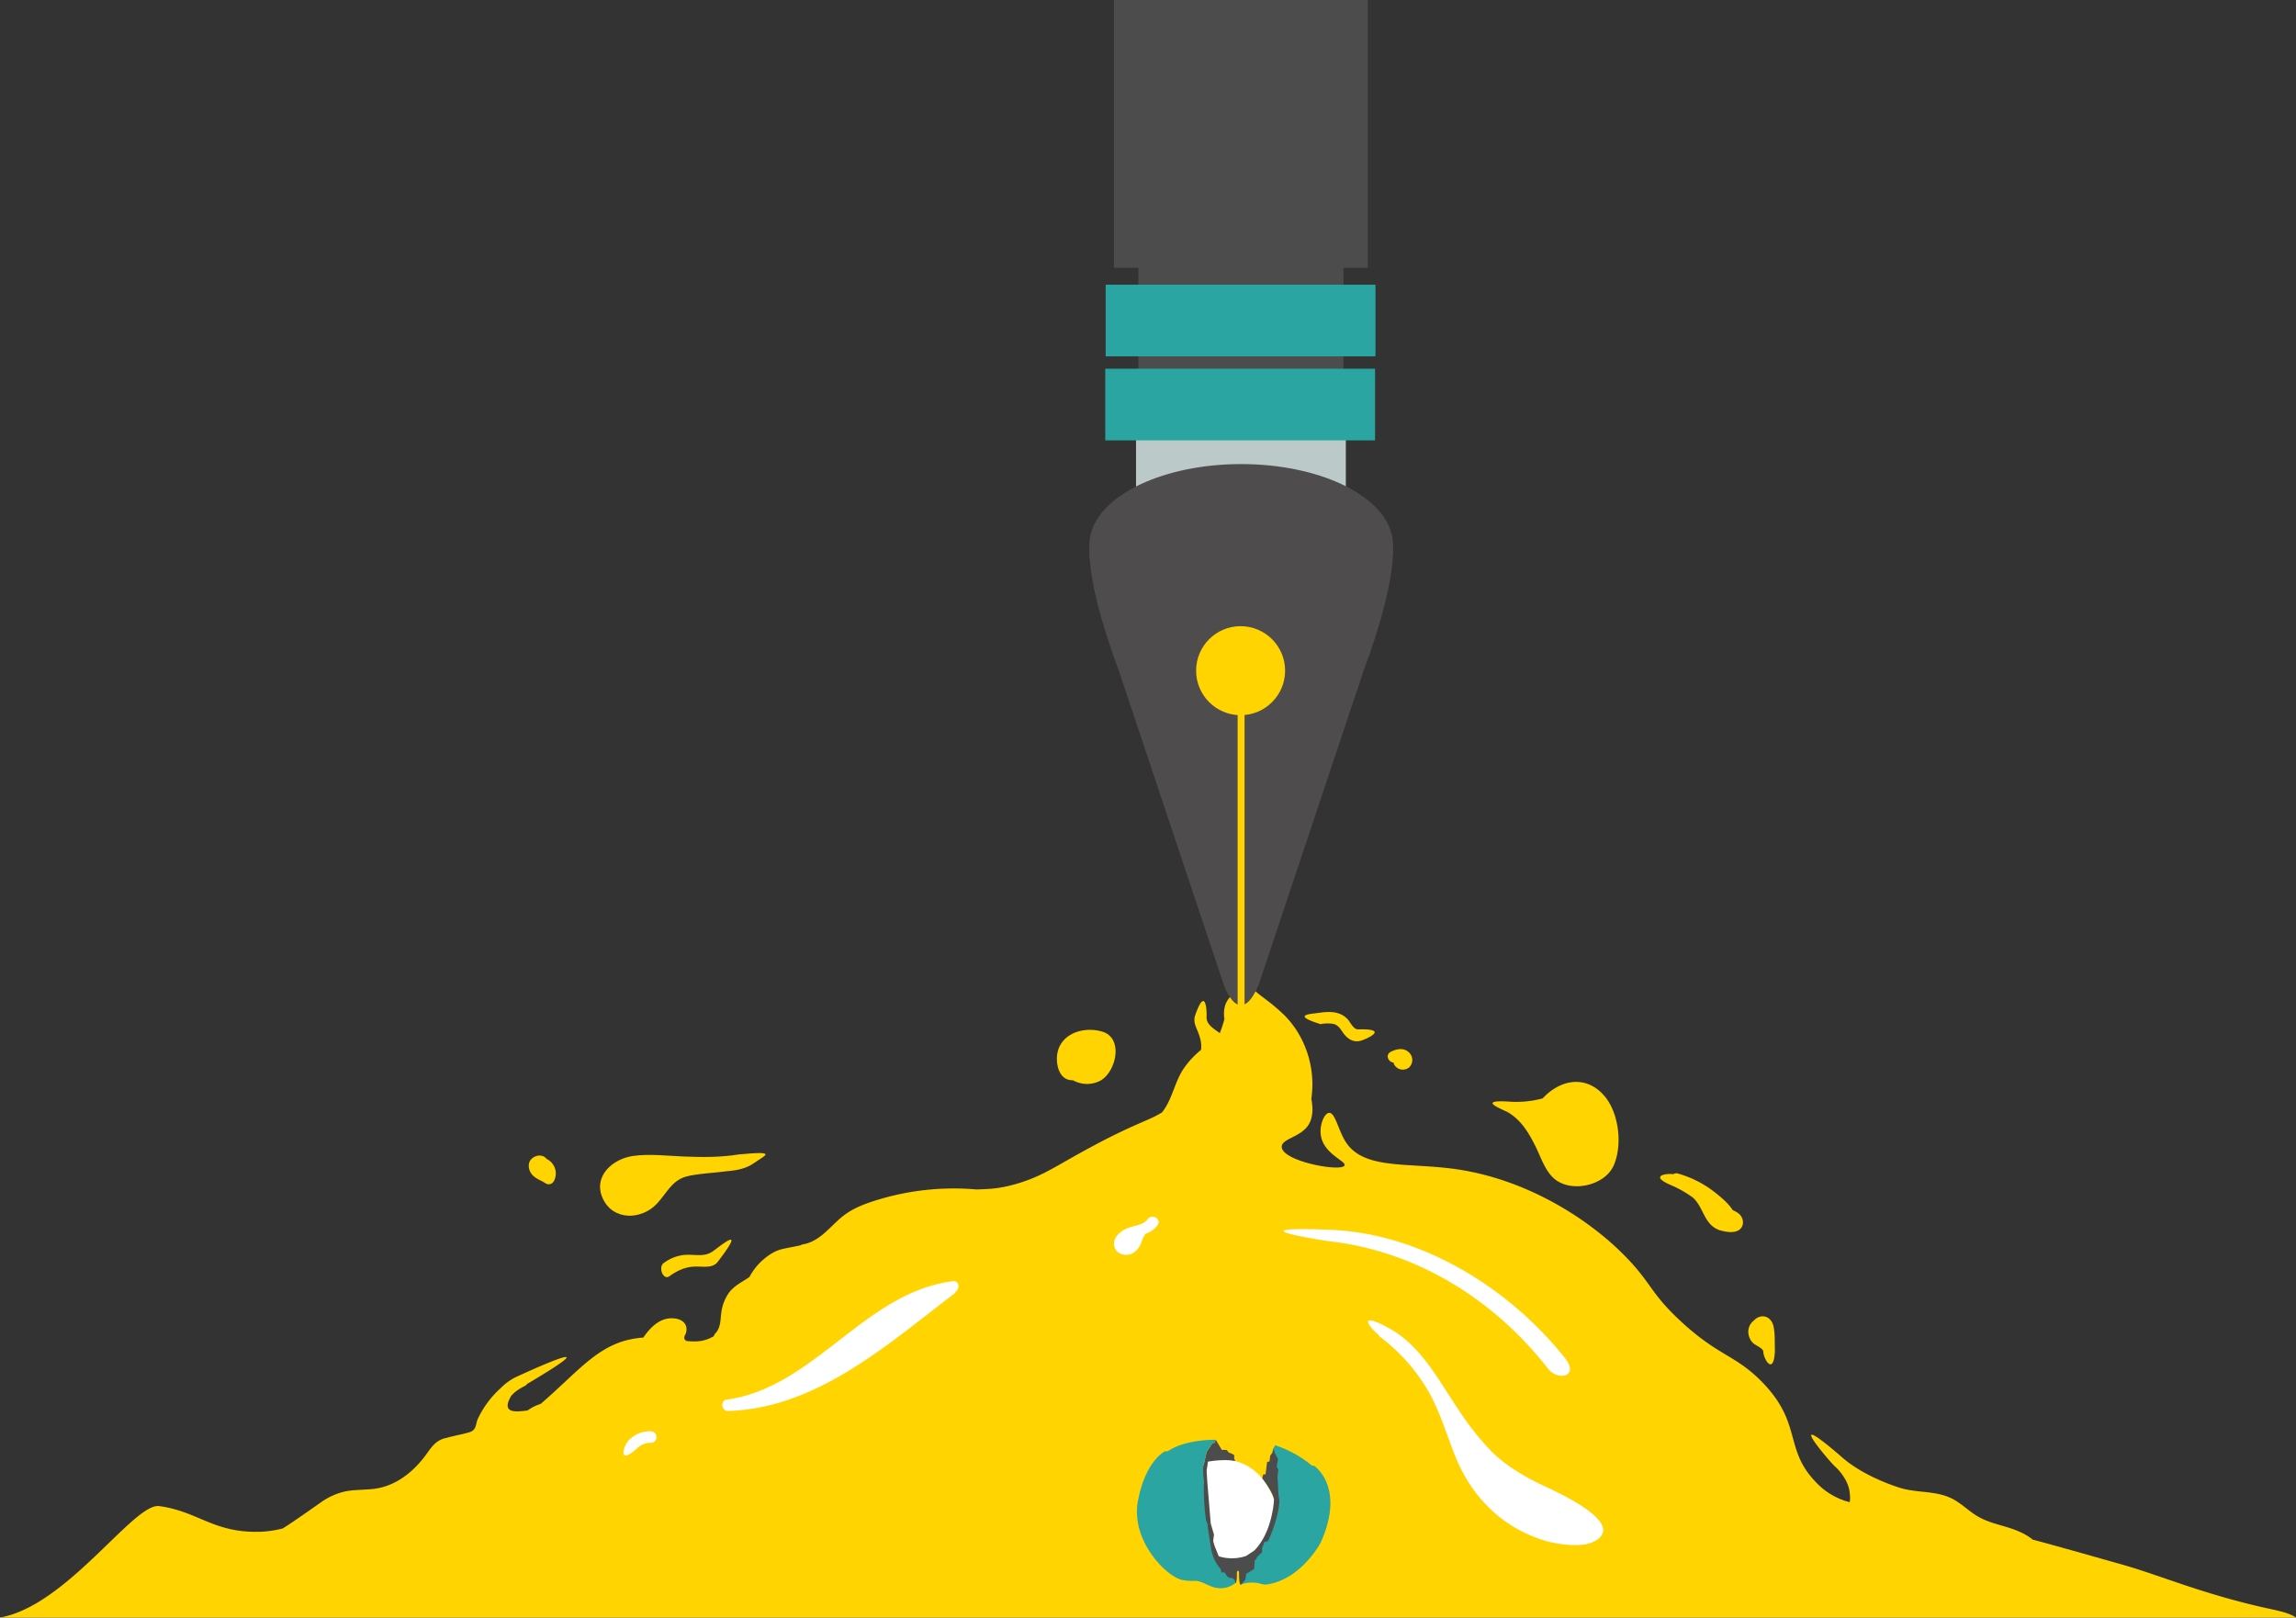 <svg id="a292f16d-01f5-49ce-b11b-670e9016f8fb" data-name="Layer 1" xmlns="http://www.w3.org/2000/svg" viewBox="0 0 993.61 700.1"><rect x="0" y="0" width="993.61" height="700.1" fill="#333333" stroke="none"/><defs><style>.ab3f5dc2-2022-41f2-be10-cce29030e788{fill:#FFD400;}.b49ece09-7f64-4e46-98ff-3d919746889d{fill:#fff;}.b2abbf8d-d9b0-431d-a0d1-3abae7cd3327{fill:#4c4c4c;}.b63bc46b-37c7-4839-ad94-c6e7b7735677{fill:#bcc9c9;}.e623fe6d-b7ea-4d2b-8a36-29e6b15fa01e{fill:#4e4c4c;}.fdac8b6e-2620-419d-b4a5-1dd51667bdc6{fill:#2ba5a2;}</style></defs><path class="ab3f5dc2-2022-41f2-be10-cce29030e788" d="M609.64,455.42c-2.25-2.1-5.35-1.43-7.81-.15s-1,4.48,1.2,4.61a3.75,3.75,0,0,0,.38,1,4.28,4.28,0,0,0,6.51,1A4.45,4.45,0,0,0,609.64,455.42Z"/><path class="ab3f5dc2-2022-41f2-be10-cce29030e788" d="M477,446.5c-9.29-2.73-20.43,1.87-19.57,12.94.35,4.6,2.61,8.24,6.89,8.11a12.46,12.46,0,0,0,11.74.25C483.05,464.06,486.38,449.26,477,446.5Z"/><path class="ab3f5dc2-2022-41f2-be10-cce29030e788" d="M694.13,474.12c-8-9.05-19.08-6.8-26.53,1.28A44,44,0,0,1,654,476.86c-16.16-1.17-3.41,3.37-1.26,4.66,5.58,3.35,8.8,8.75,11.66,14.43,2.42,4.8,4.34,11.31,8.79,14.67,7.4,5.57,21.05,2.44,25-5.88C702.33,495.86,700.65,481.51,694.13,474.12Z"/><path class="ab3f5dc2-2022-41f2-be10-cce29030e788" d="M587.75,445.54c-2,.06-3.39-3.06-4.31-4.12a9.2,9.2,0,0,0-3.75-2.65c-3.06-1.18-6.36-.76-9.53-.32s-11.4.84,1.33,4.82a15.18,15.18,0,0,1,5.54-.11c2.35.59,3.14,2.44,4.48,4.22,1.86,2.47,4.48,4,7.57,3S601.14,445.15,587.75,445.54Z"/><path class="ab3f5dc2-2022-41f2-be10-cce29030e788" d="M752.74,525.5a10.63,10.63,0,0,0-2.87-1.72c-2-3.1-5.3-5.78-7.77-7.74a46,46,0,0,0-15.93-8.1,2.31,2.31,0,0,0-2,.26c-3.43-.43-10.45.76-1,4.76a47.84,47.84,0,0,1,9.54,5.45q.56.55,1.08,1.17c2.44,2.87,3.39,6.59,5.72,9.5a9.71,9.71,0,0,0,6.19,3.74c2.25.58,5.18.75,6.95-.53C755,530.62,754.64,527.35,752.74,525.5Z"/><path class="ab3f5dc2-2022-41f2-be10-cce29030e788" d="M308.05,541.87c-3.74,2.39-8.23.8-12.38,1.33a18.21,18.21,0,0,0-8.41,3.43c-2.59,1.86-.22,7.65,2.4,5.77,3.87-2.78,7.49-4.31,12.07-4.21,3.22.06,6.84.59,8.84-2,13.54-17.6.2-6.06-2.52-4.31Z"/><path class="ab3f5dc2-2022-41f2-be10-cce29030e788" d="M236.55,501.6c-2.12-2.77-6.89-1.29-7.64,2a5.88,5.88,0,0,0,2,5.43c1.56,1.44,3.6,2,5.3,3.21a2.54,2.54,0,0,0,3.42-.9A7,7,0,0,0,236.55,501.6Z"/><path class="ab3f5dc2-2022-41f2-be10-cce29030e788" d="M319.75,499.65c-7.82,1.29-15.7,1.23-23.6.92-7.29-.29-14.9-1.27-22.17-.26-8.93,1.23-17.54,8.88-13.09,18.48s16.62,9.25,23.24,2.35c4.09-4.25,6.43-10,12.49-11.81,4.56-1.38,13.3-1.72,18.44-2.47,4.24-.32,8.09-1.26,11-3.32C331.07,500,337.06,498,319.75,499.65Z"/><path class="ab3f5dc2-2022-41f2-be10-cce29030e788" d="M763.08,585.06c.12,3.2,4.43,10.45,5,0a5,5,0,0,0,0-.87c-.07-3.25.09-6.69-.52-9.85-.46-2.41-2.09-4.6-4.74-4.61a5.05,5.05,0,0,0-3.72,1.74,6.07,6.07,0,0,0-2.5,4.62,6.94,6.94,0,0,0,2,5.16C759.6,582.27,763.07,583.51,763.08,585.06Z"/><path class="ab3f5dc2-2022-41f2-be10-cce29030e788" d="M980.69,696c-28-6.26-45.68-14.11-61.94-18.72-16.93-4.8-29.06-8.24-39.1-10.92-3.41-2.78-7.67-4.39-12.07-5.67-4.58-1.33-9-2.49-13-5.18-3-2-5.62-4.48-8.73-6.29-7.37-4.33-16.11-2.8-24.05-5.39-8.25-2.7-17.77-7.13-24.35-12.84-27.07-23.49-5.91,1.32-3.54,3.54a22.42,22.42,0,0,1,5,6.44,19.43,19.43,0,0,1,1.33,3.52c0,.09.76,4.09.18,5.66a29.86,29.86,0,0,1-14.45-8.52c-14.21-14.56-5.72-25.5-23.62-43.68-11.49-11.67-18.72-10.94-35.2-26.29-12.25-11.41-12.35-15.62-21.84-25.85-16.36-17.62-43.89-35.07-74.42-39.66-21.41-3.22-40.67.44-48.58-12-3.2-5.05-4.5-12.67-7.13-12.48-2.1.16-4.26,5.27-3.56,9.81,1.24,8,11,11.06,10.25,12.92-1.17,3-27-1.69-27.19-8-.11-3.46,7.51-4.06,11.15-8.92,1.91-2.56,2.73-6.35,1.66-11.92a43.13,43.13,0,0,0-2.94-23.05,41.36,41.36,0,0,0-8.39-12.78,81.39,81.39,0,0,0-8.17-7c-2.88-2.28-6.83-4.61-7.64-8.43-.61-2.85-4.81-2.06-4.92.66-.13,3.42-1.4,4.17-3.29,6.75a11.53,11.53,0,0,0-1.85,3.09,13.51,13.51,0,0,0-.4,6.35c-.61,2.09-1.26,4.09-2,6-2.8-2-5.95-3.86-5.74-7.09.18-2.77-.48-13.4-4.91-.66-.87,2.51,0,4.4,1.06,6.9,1.18,2.94,1.8,5.36,1.46,8.09a39.18,39.18,0,0,0-7.28,7.76c-4.19,5.93-5.09,13.74-9.62,19.32-6.45,4.07-12.77,4.77-38.69,19.39-9.56,5.4-15,8.86-24.51,11.59-7.52,2.16-11.65,2.15-17,2.37a112.72,112.72,0,0,0-41.21,4c-5.72,1.68-11.61,3.62-16.38,7.32-5.77,4.47-10,11.11-17.61,12.45a2.34,2.34,0,0,0-1,.4c-7.41,1.59-9.14,1.43-12.84,3.73a26.51,26.51,0,0,0-9.31,10c-3.13,2.19-6.8,3.78-9.1,7.16a18.79,18.79,0,0,0-3,7.85c-.51,3.27-.17,6.8-2.64,9.38a2.56,2.56,0,0,0-.65,1.19c-4,2.39-7.66,2.55-11.8,2.1a2.19,2.19,0,0,1-.93-.91c-.35-1,.47-1.7.66-2.57a5,5,0,0,0,.07-2.89c-.71-2.25-3-3.2-5.15-3.41-6-.59-10.24,3.77-13.39,8.31C260,580.2,251.86,592.18,234,607.62a20.16,20.16,0,0,0-5.72,2.86l-.07,0c-4.34.52-11.7,1.74-7-6.31a20.46,20.46,0,0,1,1.88-1.84,27.77,27.77,0,0,1,4-2.45,2.26,2.26,0,0,0,.95-.84c39.91-23.64-2-4.33-4.8-3a23.32,23.32,0,0,0-6.52,4.73,41.5,41.5,0,0,0-9.87,13.21c-1,2.06-.55,4-2.48,5.38-1.3.9-7.51,1.92-10.94,2.93a11.1,11.1,0,0,0-2.84.92c-3.12,1.54-4.74,4.47-6.77,7.14-5.35,7.05-12.64,12.74-21.6,14-4.08.55-8.24.33-12.31,1.06a28.69,28.69,0,0,0-11.43,5.12c-5.38,3.75-10.61,7.51-16.1,11A45.92,45.92,0,0,1,110.35,663c-18.48-.12-25.13-8.92-41.45-11.14C57.93,650.35,29,695.05,0,700.09c0,0,0,0,0,0H993.61C990.6,698.06,986.1,697.17,980.69,696ZM524.88,450.74c0-.07,0-.13,0-.2l.15.12Z"/><path class="b49ece09-7f64-4e46-98ff-3d919746889d" d="M413.56,559.08a2.62,2.62,0,0,1-.79,1c-28.95,22-59.36,49.46-97.72,50.63-2.77.09-3.47-4.52-.66-4.91,38.23-5.29,59.46-46.34,98-51.3C415.17,554.15,415.52,557.8,413.56,559.08Zm251.91,82.76c-7.34-3.73-14.27-7.9-20.12-13.75a119,119,0,0,1-13.87-17.51c-8.86-13-16.29-28-30.34-35.7-13.42-7.36-9.28-1-4.6,2.82a2.7,2.7,0,0,0,.81,1,79.46,79.46,0,0,1,20.43,22.86C623.19,610.78,626,621,630,630.83c6.91,16.82,19.47,29.62,36.86,35.46a.53.53,0,0,1,.12,0,36.39,36.39,0,0,0,5.89,1.56c5.44,1,14.26,2,18.89-1.88C702.05,657.54,670.12,644.19,665.47,641.84Zm11.66-54.22C652.66,557,614.7,533.78,575.61,532.27c-43.65-1.69-3.16,4.63,0,5,37.57,4.37,71,25.22,94.21,55C674.22,597.93,683.78,595.93,677.13,587.62ZM496.64,527.7c-1.9,2.67-6.43,2.8-9.25,4.08s-6.08,4.23-5.16,7.78c.84,3.27,4.94,4.37,7.73,3a8.2,8.2,0,0,0,3.43-3.61c.82-1.54,1.2-3.57,2.35-4.93a10.5,10.5,0,0,0,5.22-3.77C502.82,527.59,498.49,525.09,496.64,527.7Zm-215,91.77a12.63,12.63,0,0,0-9.69,4.06c-2.18,2.37-4.69,10.8,3.53,3.54a8.68,8.68,0,0,1,6.16-2.6C284.88,624.57,284.88,619.57,281.67,619.47Z"/><polygon class="b2abbf8d-d9b0-431d-a0d1-3abae7cd3327" points="591.92 0 482.06 0 482.06 115.89 492.65 115.89 492.65 196.94 581.4 196.94 581.4 115.89 591.92 115.89 591.92 0"/><rect class="b63bc46b-37c7-4839-ad94-c6e7b7735677" x="491.63" y="188.66" width="90.79" height="39.25"/><path class="e623fe6d-b7ea-4d2b-8a36-29e6b15fa01e" d="M602.14,230.79h0c-4.4-16.9-31.82-29.93-65-29.93s-60.61,13-65,29.94c-.12.3-5.14,13.37,12.06,59.54l45.36,135.79s6.71,20.09,15.17,0l45.37-135.79C607.49,243.61,602.14,230.79,602.14,230.79Z"/><rect class="fdac8b6e-2620-419d-b4a5-1dd51667bdc6" x="478.49" y="123.22" width="116.76" height="31.02"/><rect class="fdac8b6e-2620-419d-b4a5-1dd51667bdc6" x="478.31" y="159.58" width="116.76" height="31.02"/><line class="ab3f5dc2-2022-41f2-be10-cce29030e788" x1="537.06" y1="305.59" x2="537.09" y2="501.77"/><path class="ab3f5dc2-2022-41f2-be10-cce29030e788" d="M537.09,503.27a1.5,1.5,0,0,1-1.5-1.5l0-196.18a1.5,1.5,0,1,1,3,0l0,196.18A1.5,1.5,0,0,1,537.09,503.27Z"/><circle class="ab3f5dc2-2022-41f2-be10-cce29030e788" cx="536.88" cy="290.28" r="19.26"/><path class="b49ece09-7f64-4e46-98ff-3d919746889d" d="M518.13,633.34s23.65-9.52,33.36,15.86v21.11s-13.77,8.34-32.78,2.57Z"/><path class="b2abbf8d-d9b0-431d-a0d1-3abae7cd3327" d="M534.6,632.38l-.5-1v-1.63l-1.05-.58-1.28-.47-.93-1.16h-2.1l-2.59-4.36-.68,1.44-.7-.12-2.56,3.85-1.29,5.48-1.4,2.34,1.4,24.14L524.07,677l6.19,6.3,4.33,1.93s.8.29.68-4.73c0,0,.58-1.51.93-.11,0,0-.11,5.86.82,5.48l4.08-2.68,9.33-14.35,5-20.06V631l-4.32-4.08-.58,2-.81,1.05-.35,2.56-1,.23-.7,5.37h-1l-.43,1.69s4.88,6.33,5.09,9.39c0,0-.6,13.94-8.57,21.92l-3.56,2.34a19.26,19.26,0,0,1-11.78.12L525.59,669l-.58-2,.35-2.8-1.4-4.78L522.44,641s-.25-4.12-.25-4.47.24-1.64.24-1.64l.31-2.27S529.73,631.33,534.6,632.38Z"/><path class="fdac8b6e-2620-419d-b4a5-1dd51667bdc6" d="M526.15,623.15s-13-.38-20.87,5h-1.15s-8.43,4-11.68,21.45,12.63,33.12,19.34,34.27,4.4-1,11.29,2.3,11.51-1,11.51-1,.33-2.28-2.59-2.28l-1-.7-1.05-1.63h-1.29l-.58-1.75s-2.92-2.68-4-8.52L522.66,661l-.1-1.64c-1.12,0-1.94-14.67-1.49-17.94,0,0-.85-5.39-.15-7.61l.7-2.8.59-2.68,1.28-2,1.28-1.87.7.12Z"/><path class="fdac8b6e-2620-419d-b4a5-1dd51667bdc6" d="M551.83,625.52a49.51,49.51,0,0,1,16,8.87h.81s13.88,9,2.8,33.47c0,0-8.75,16.34-23.91,18a23.54,23.54,0,0,1-3.15-.7s-4.67-.7-7.35.7l1.87-2.1.46-2.57,3.39-2.1.23-3.61.7-.82.47-.93,2-1.87V670.2l1-2.8,1.28-.23c.77.1,6.31-14.52,5-19.09l-.24-2.26-.23-4.67-.12-1.7.35-3.43-.7-1.17.59-3.38-1.4-2.56-.59-2Z"/></svg>